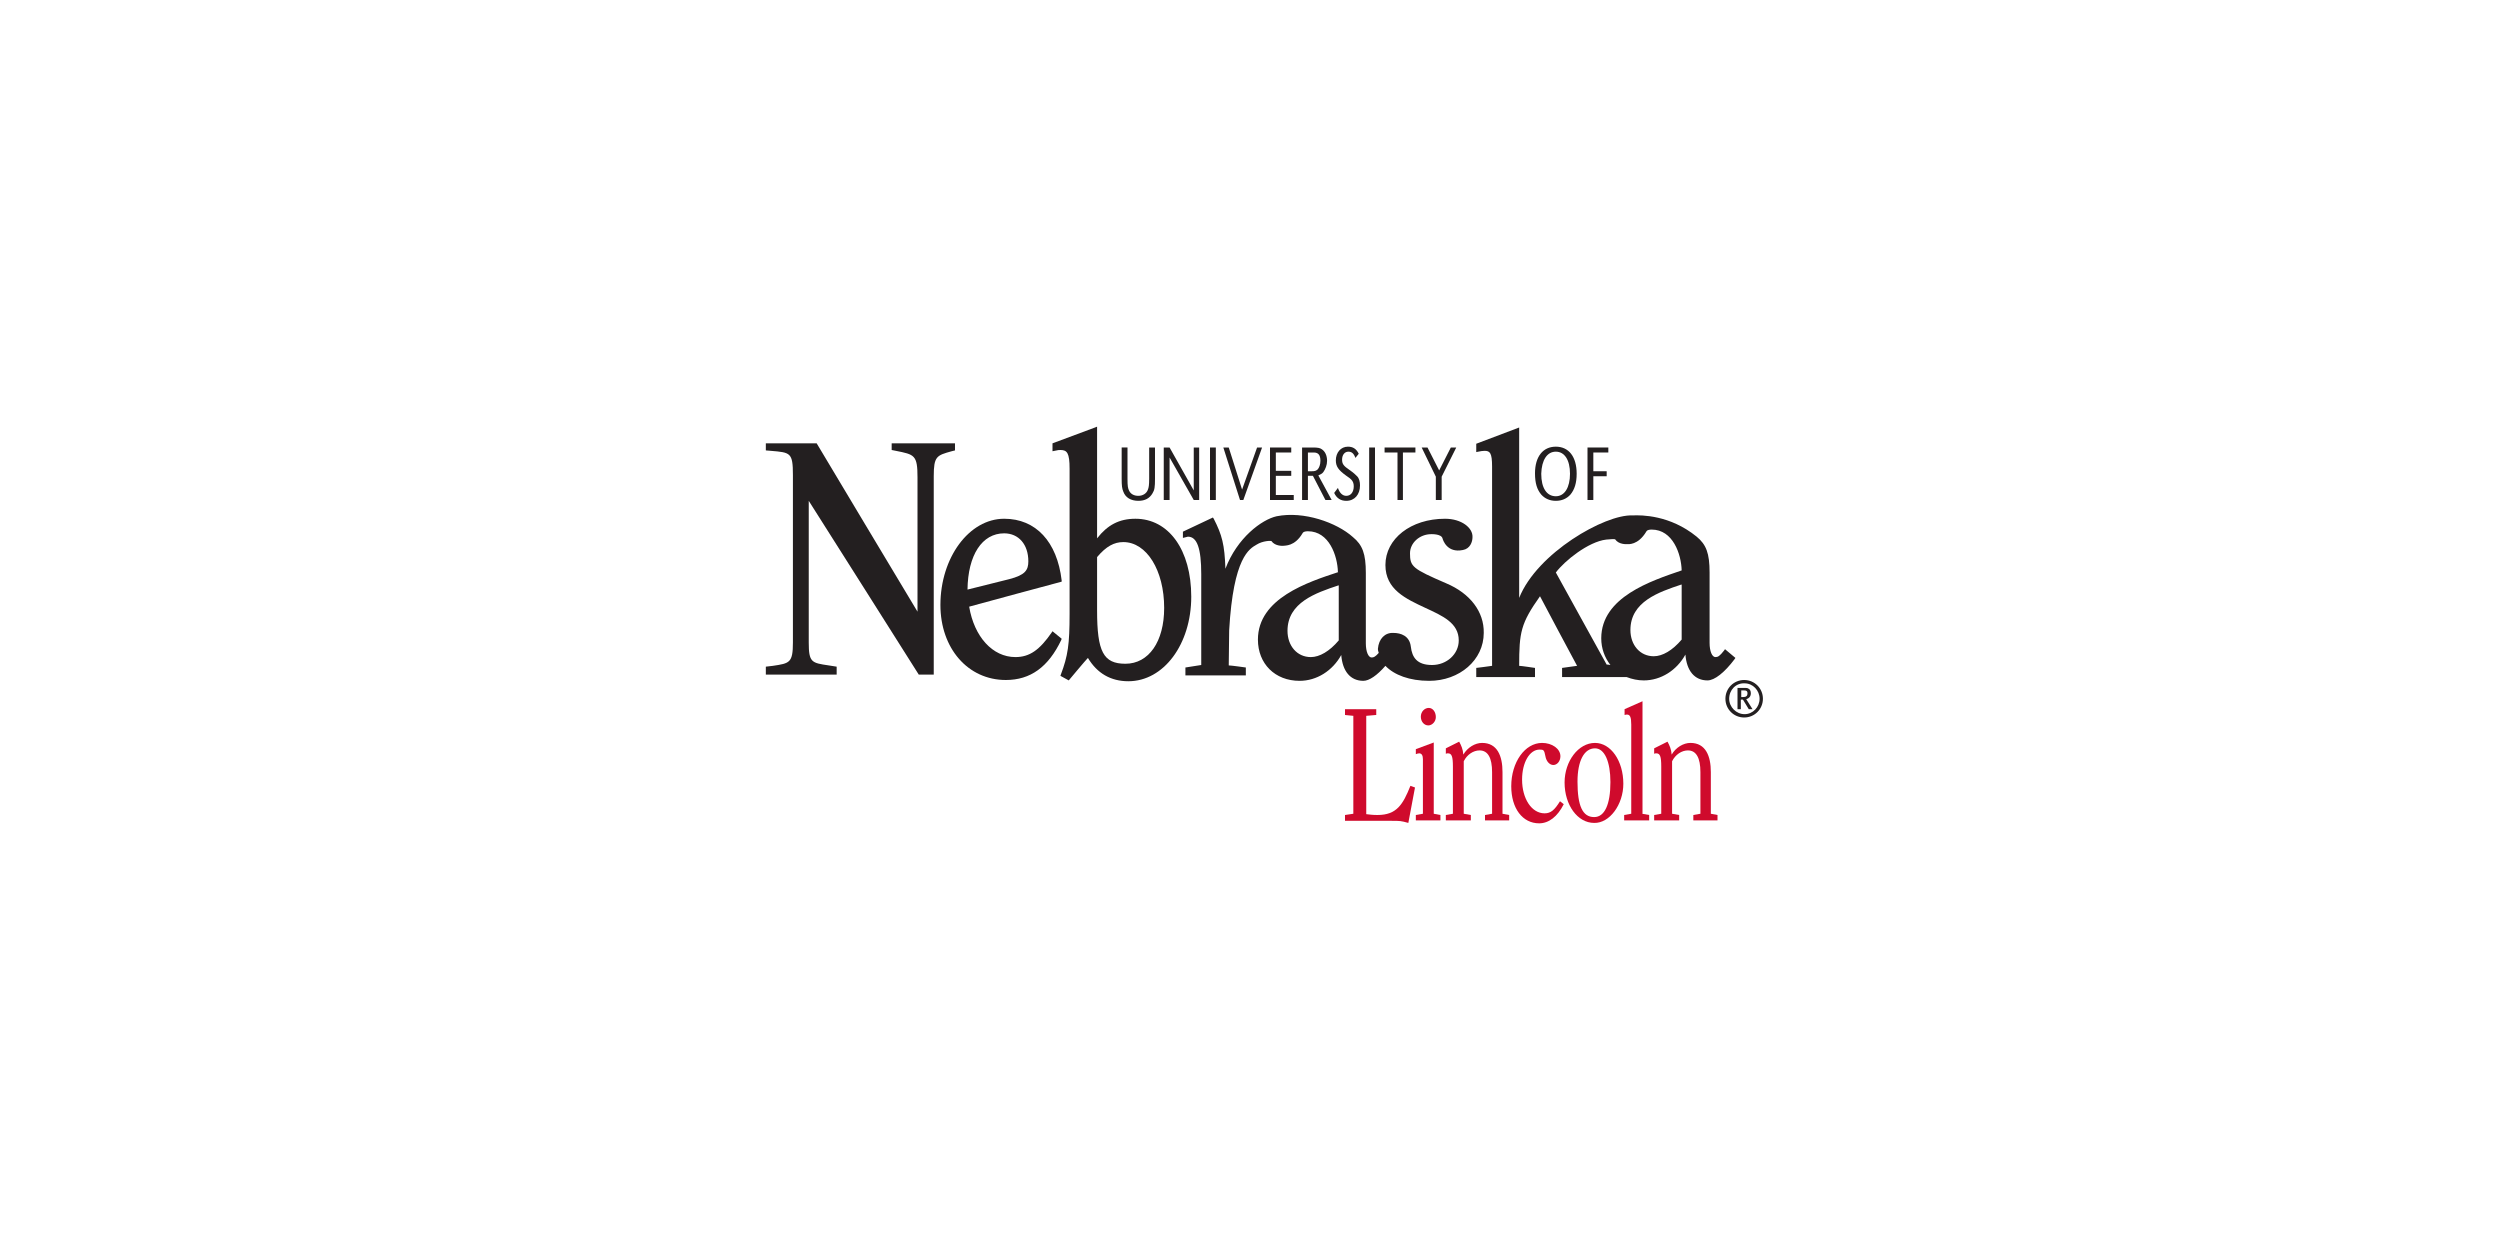 <?xml version="1.0" encoding="utf-8"?>
<!-- Generator: Adobe Illustrator 18.1.0, SVG Export Plug-In . SVG Version: 6.00 Build 0)  -->
<svg version="1.1" id="Layer_2_1_" xmlns="http://www.w3.org/2000/svg" xmlns:xlink="http://www.w3.org/1999/xlink" x="0px" y="0px"
	width="100%" height="150px"
	 viewBox="-408.8 247.4 300 300" enable-background="new -408.8 247.4 300 300" xml:space="preserve">
<g>
	<path fill="#CF0A2C" d="M-228.6,419l-2.3,0.2v23.6c0.9,0.1,1.5,0.2,2.7,0.2c4.6,0,6.1-2.5,7.9-7l1.1,0.4l-1.6,8.5
		c-1.8-0.5-2-0.5-4-0.5h-11.2V443l2-0.3v-23.5l-2-0.2v-1.4h7.5V419z"/>
	<path fill="#CF0A2C" d="M-214.7,442.7l1.6,0.3v1.3h-5.9V443l1.7-0.3v-13.1c0-0.9-0.3-1.4-0.9-1.4c-0.3,0-0.5,0.1-0.8,0.2v-1.2
		l4.3-1.6V442.7z M-216,421.5c-1,0-1.8-0.9-1.8-2.1s0.9-2.1,1.9-2.1c1,0,1.7,1,1.7,2.2C-214.2,420.6-215.1,421.5-216,421.5z"/>
	<path fill="#CF0A2C" d="M-207.6,428.5c1-1.7,2.8-2.8,4.5-2.8c3.7,0,4.9,3.2,4.9,7v10l1.6,0.3v1.3h-5.8V443l1.7-0.3v-10
		c0-3.4-1-5.2-3-5.2c-1.5,0-3,1-3.8,2.6v12.6l1.7,0.3v1.3h-6V443l1.7-0.3v-11.3c0-2.5-0.3-3.2-1.2-3.2c-0.1,0-0.3,0-0.5,0.1V427
		l3.2-1.6C-208.1,426.3-207.7,427.2-207.6,428.5z"/>
	<path fill="#CF0A2C" d="M-189.4,445c-4,0-6.7-3.6-6.7-8.9c0-5.8,3.3-10.4,7.4-10.4c2.4,0,4.4,1.4,4.4,3.2c0,1.2-0.8,2.1-1.7,2.1
		c-0.9,0-1.7-0.9-1.9-2.1c-0.3-1.5-0.4-1.6-1.4-1.6c-2.4,0-4.2,3.1-4.2,7.2c0,4.6,2.3,8.1,5.4,8.1c1.5,0,2.4-0.8,3.7-2.9l0.9,0.7
		C-185,443.4-187.1,445-189.4,445z"/>
	<path fill="#CF0A2C" d="M-172.3,435.1c0,5.4-1.4,8.4-3.9,8.4c-2.8,0-4-2.7-4-8.5c0-5,1.6-8,4.2-8
		C-173.7,427-172.3,430.2-172.3,435.1z M-169.2,435.5c0-5.5-3-9.8-6.8-9.8c-4,0-7.3,4.4-7.3,9.5c0,5.4,3.1,9.7,7.1,9.7
		C-172.5,445-169.2,440.5-169.2,435.5z"/>
	<path fill="#CF0A2C" d="M-164.7,442.7l1.7,0.3v1.3h-6V443l1.7-0.3v-21.4c0-1.8-0.3-2.4-1-2.4c-0.2,0-0.2,0-0.6,0.1v-1.4l4.3-1.9
		V442.7z"/>
	<path fill="#CF0A2C" d="M-157.6,428.5c1-1.7,2.8-2.8,4.5-2.8c3.7,0,4.9,3.2,4.9,7v10l1.6,0.3v1.3h-5.8V443l1.7-0.3v-10
		c0-3.4-1-5.2-3-5.2c-1.5,0-3,1-3.8,2.6v12.6l1.7,0.3v1.3h-6V443l1.7-0.3v-11.3c0-2.5-0.3-3.2-1.2-3.2c-0.1,0-0.3,0-0.5,0.1V427
		l3.2-1.6C-158.1,426.3-157.7,427.2-157.6,428.5z"/>
	<path fill="#231F20" d="M-288.2,354.8v7.5c0,1.8,0.1,2.3,0.4,2.9c0.4,0.8,1.2,1.2,2.2,1.2c1.1,0,2-0.6,2.3-1.5
		c0.2-0.5,0.3-1.1,0.3-2.6v-7.5h1.4v7.5c0,2-0.1,2.7-0.6,3.5c-0.7,1.2-1.8,1.8-3.4,1.8c-1.8,0-3.1-0.8-3.6-2.2
		c-0.3-0.7-0.4-1.4-0.4-3.1v-7.5H-288.2z"/>
	<polygon fill="#231F20" points="-271,367.4 -272.3,367.4 -278.1,357.2 -278.1,367.4 -279.5,367.4 -279.5,354.8 -278.1,354.8 
		-272.3,365.1 -272.3,354.8 -271,354.8 	"/>
	<rect x="-268.4" y="354.8" fill="#231F20" width="1.4" height="12.6"/>
	<polygon fill="#231F20" points="-260.7,364.9 -257.1,354.8 -255.9,354.8 -260.4,367.4 -261.2,367.4 -265.2,354.8 -263.9,354.8 	"/>
	<polygon fill="#231F20" points="-248.9,360.4 -248.9,361.6 -252.6,361.6 -252.6,366.2 -248.3,366.2 -248.3,367.4 -254,367.4 
		-254,354.8 -248.9,354.8 -248.9,356 -252.6,356 -252.6,360.4 	"/>
	<path fill="#231F20" d="M-244.9,360.5V356h1.4c1.1,0,1.6,0.6,1.6,2c0,0.9-0.3,1.7-0.7,2.1c-0.4,0.3-0.6,0.4-1.4,0.4H-244.9z
		 M-246.3,367.4h1.4v-5.8h1.2l3,5.8h1.5l-3.2-5.9c0.6-0.3,0.9-0.4,1.2-0.8c0.5-0.7,0.9-1.7,0.9-2.7c0-1.3-0.5-2.3-1.3-2.8
		c-0.4-0.3-1-0.4-2.1-0.4h-2.6V367.4z"/>
	<path fill="#231F20" d="M-233.5,357.3c-0.4-1.1-0.9-1.5-1.7-1.5c-0.9,0-1.5,0.8-1.5,1.9c0,1,0.3,1.5,1.8,2.5c1,0.7,1.4,1.1,1.8,1.5
		c0.5,0.5,0.7,1.3,0.7,2.2c0,2.2-1.3,3.7-3.3,3.7c-1.3,0-2.3-0.6-2.9-1.9l0.9-1.2c0.4,1.2,1.1,1.9,2,1.9c1.1,0,1.8-0.9,1.8-2.3
		c0-0.7-0.2-1.2-0.6-1.6c-0.3-0.3-0.3-0.3-1.3-1c-1.8-1.3-2.4-2.2-2.4-3.6c0-1.9,1.2-3.3,2.9-3.3c1.2,0,2,0.5,2.6,1.7L-233.5,357.3z
		"/>
	<rect x="-230.2" y="354.8" fill="#231F20" width="1.4" height="12.6"/>
	<polygon fill="#231F20" points="-222.1,367.4 -223.4,367.4 -223.4,356 -226.5,356 -226.5,354.8 -219.1,354.8 -219.1,356 
		-222.1,356 	"/>
	<polygon fill="#231F20" points="-209.3,354.8 -212.8,361.8 -212.8,367.4 -214.2,367.4 -214.2,361.8 -217.6,354.8 -216.2,354.8 
		-213.4,360.3 -210.6,354.8 	"/>
	<path fill="#231F20" d="M-185.4,355.8c2.1,0,3.4,2,3.4,5.3c0,3.3-1.3,5.4-3.4,5.4c-2.2,0-3.5-2-3.5-5.4
		C-188.8,357.8-187.5,355.8-185.4,355.8z M-185.4,354.6c-3.1,0-5,2.4-5,6.4c0,2.4,0.5,3.9,1.5,5.1c0.9,1,2.1,1.5,3.5,1.5
		c1.4,0,2.6-0.5,3.5-1.5c1-1.2,1.5-2.8,1.5-5C-180.4,357-182.3,354.6-185.4,354.6z"/>
	<polygon fill="#231F20" points="-173.2,360.5 -173.2,361.7 -176.4,361.7 -176.4,367.4 -177.8,367.4 -177.8,354.8 -172.8,354.8 
		-172.8,356 -176.4,356 -176.4,360.5 	"/>
	<path fill="#231F20" d="M-344.8,353.8v1.6l1,0.2c4.5,0.9,5.2,1,5.2,6.4c0,0,0,29.8,0,32.2c-1.3-2.1-24.2-40.4-24.2-40.4H-375v1.7
		l1.2,0.1c4.7,0.4,5.3,0.4,5.3,5.8v40.2c0,4.9-0.8,5-4.8,5.6l-1.7,0.2l0,0.3v1.6h17v-1.9l-1.9-0.3c-4.1-0.6-4.8-0.7-4.8-5.5
		c0,0,0-31.6,0-34c1.3,2,26.4,41.7,26.4,41.7h3.6v-47.6c0-4.8,0.7-5,4.3-6l0.8-0.2v-1.7H-344.8z"/>
	<path fill="#231F20" d="M-286.3,371.9c-3.9,0-6.7,1.5-9.2,4.7c0-2,0-26.8,0-26.8l-0.5,0.2l-10.2,3.8v1.9l0.5-0.1
		c0.8-0.2,1.1-0.2,1.4-0.2c1.6,0,2.2,0.7,2.2,4.5v34.8c0,7.4-0.4,10.1-2.1,14.6l-0.1,0.3l2,1.1c0,0,4-4.8,4.6-5.4
		c2.2,3.7,5.5,5.6,9.7,5.6c8.5,0,15.1-8.9,15.1-20.3C-272.9,379.4-278.3,371.9-286.3,371.9z M-288.7,406.7c-5.3,0-6.8-2.9-6.8-12.8
		c0,0,0-12.5,0-12.8c2.2-2.6,4.1-3.6,6.3-3.6c5.6,0,9.8,6.8,9.8,15.8C-279.4,401.4-283.1,406.7-288.7,406.7z"/>
	<path fill="#231F20" d="M-144.8,403.2l-0.2,0.3c-1.1,1.4-1.5,1.6-2.1,1.6c-0.8,0-1.4-1.4-1.4-3.4v-16.9c0-4.6-0.8-6.7-3.1-8.6
		c-6.4-5.2-13.2-5.2-15.4-5.1c-6.6-0.3-22.9,9-27.2,19.8c0-6.2,0-5.8,0-40.9l-10.3,3.9v2l0.5-0.1c0.5-0.1,1-0.2,1.5-0.2
		c1.3,0,1.8,0.5,1.8,3.8c0,0,0,47.2,0,47.8c-0.5,0.1-3.8,0.5-3.8,0.5v2.2h14.1v-2.2c0,0-3.3-0.5-3.8-0.5c0-8.1,0.4-10.2,5-16.7
		c0.5,1,8.4,15.8,8.9,16.7c-0.8,0.1-3.6,0.5-3.6,0.5v2.2h15.5c1.3,0.5,2.7,0.8,4.1,0.8c4.1,0,7.9-2.4,10-6.2
		c0.3,3.9,2.2,6.2,5.3,6.2c1.7,0,4.1-1.9,6.5-5.1l0.2-0.3L-144.8,403.2z M-174.5,400.6c0,2.4,0.8,4.6,2.2,6.4
		c-0.4-0.1-0.8-0.1-0.9-0.1c-0.2-0.3-11.9-21.6-12.2-22.1c2.1-2.8,7.8-7.4,12.1-7.9c1.2-0.1,2-0.2,2.2,0c0.8,1.2,2.7,1.1,2.7,1.1
		c0.4,0,2.7,0.3,4.7-3c0,0,0.1-0.5,1.3-0.5c5.1,0,7.1,5.9,7.2,9.8C-162.5,386.8-174.5,390.7-174.5,400.6z M-155.2,400.9
		c-2.2,2.6-4.6,4-6.7,4c-3.3,0-5.6-2.7-5.6-6.3c0-6.8,6.8-9.1,12.2-10.9c0,0,0.1,0,0.1,0C-155.2,388.6-155.2,400.7-155.2,400.9z"/>
	<path fill="#231F20" d="M-306.2,398.9l-0.2,0.3c-2.9,4.2-5.3,5.9-8.7,5.9c-5.5,0-9.9-4.9-11.1-12.1c0.6-0.2,22.2-6,22.2-6l0-0.3
		c-1.1-9.3-6.2-14.8-13.8-14.8c-8.4,0-15.3,9.3-15.3,20.7c0,10.4,6.6,18,15.7,18c5.9,0,10.2-3.1,13.3-9.6l0.1-0.3L-306.2,398.9z
		 M-317.8,375.4c3.5,0,5.8,2.7,5.8,6.7c0,2.1-0.7,3.3-4.6,4.3c0,0-8,2-10,2.5C-326.5,380.6-323.1,375.4-317.8,375.4z"/>
	<path fill="#231F20" d="M-211.7,387.4c-8.1-3.5-8.7-4-8.7-7.2c0-2.5,2.3-4.6,5.1-4.6c0,0,2.4-0.1,2.7,1c0.1,0.4,1.1,3.6,4.9,2.8
		c1.7-0.3,2.3-1.9,2.3-3.1c0.1-2.2-2.6-4.4-6.6-4.4c-8.2,0-14.3,4.8-14.3,11.1c0,5.9,4.9,8.1,9.6,10.3c4.1,1.9,8,3.6,8,7.8
		c0,3.3-2.9,5.9-6.4,5.9c-3.6,0-4.8-1.8-5.1-4.4c-0.3-2.6-2.4-3.3-4.2-3.3c-2-0.1-3.5,1.4-3.7,3.8c0,0.5,0.1,0.6,0.2,1
		c-0.8,0.9-1.2,1.1-1.7,1.1c-0.8,0-1.4-1.4-1.4-3.4l0-16.9c0-4.6-0.8-6.7-3.1-8.6c-3.9-3.5-11.8-6.3-18.3-5
		c-3.6,0.8-9.5,5.2-12.3,12.6c-0.2-5.8-0.8-8.1-2.8-12l-0.2-0.3l-7.2,3.4v1.5l0.8-0.2l0.4-0.1c2.2,0,3.2,2.8,3.2,9
		c0,0,0,21.2,0,21.8c-0.5,0.1-3.8,0.6-3.8,0.6v1.9h14.5v-1.9c0,0-3.5-0.5-4.1-0.5c0-0.6,0.1-8.4,0.1-8.4c1-17.7,4.9-19.6,6.6-20.6
		c1.4-0.9,3.5-1,3.6-0.8c0.8,1.2,2.7,1.1,2.7,1.1c0.5-0.1,2.8,0.2,4.7-3c0,0,0.1-0.5,1.3-0.5c5.1,0,7.1,5.9,7.2,9.8l0.1,0
		c0,0,0,0,0,0c-7.3,2.4-19.3,6.3-19.3,16.2c0,5.8,4.1,9.9,10,9.9c4.1,0,7.9-2.4,10-6.2c0.3,3.9,2.2,6.2,5.3,6.2
		c1.4,0,3.3-1.3,5.3-3.6c2.1,2.2,5.8,3.6,10.5,3.6c7.3,0,13.1-5,13.1-11.5C-202.6,394.2-206,389.8-211.7,387.4z M-237.5,401.1
		c-2.2,2.6-4.6,4-6.7,4c-3.3,0-5.6-2.7-5.6-6.3c0-6.8,6.8-9.1,12.2-10.9c0,0,0.1,0,0.1,0C-237.5,388.8-237.5,400.8-237.5,401.1z"/>
	<rect x="-381.7" y="349.9" fill="none" width="246" height="95.2"/>
	<g>
		<path fill="#231F20" d="M-135.7,415.1c0,2.5-2,4.5-4.5,4.5c-2.5,0-4.5-2-4.5-4.5c0-2.5,2-4.5,4.5-4.5
			C-137.7,410.6-135.7,412.6-135.7,415.1z M-143.8,415.1c0,2,1.7,3.7,3.7,3.7c2,0,3.6-1.7,3.6-3.7c0-2-1.6-3.7-3.6-3.7
			C-142.2,411.3-143.8,413-143.8,415.1z M-141.7,412.5h1.3c0.6,0,0.9,0,1.1,0.1c0.5,0.2,0.7,0.6,0.7,1.2c0,0.7-0.4,1.2-1.1,1.4
			l1.5,2.4h-0.9l-1.4-2.3h-0.5v2.3h-0.8V412.5z M-140.5,414.7c0.8,0,1.1-0.3,1.1-0.9c0-0.5-0.2-0.7-0.8-0.7h-0.3h-0.4v1.6H-140.5z"
			/>
	</g>
</g>
</svg>
